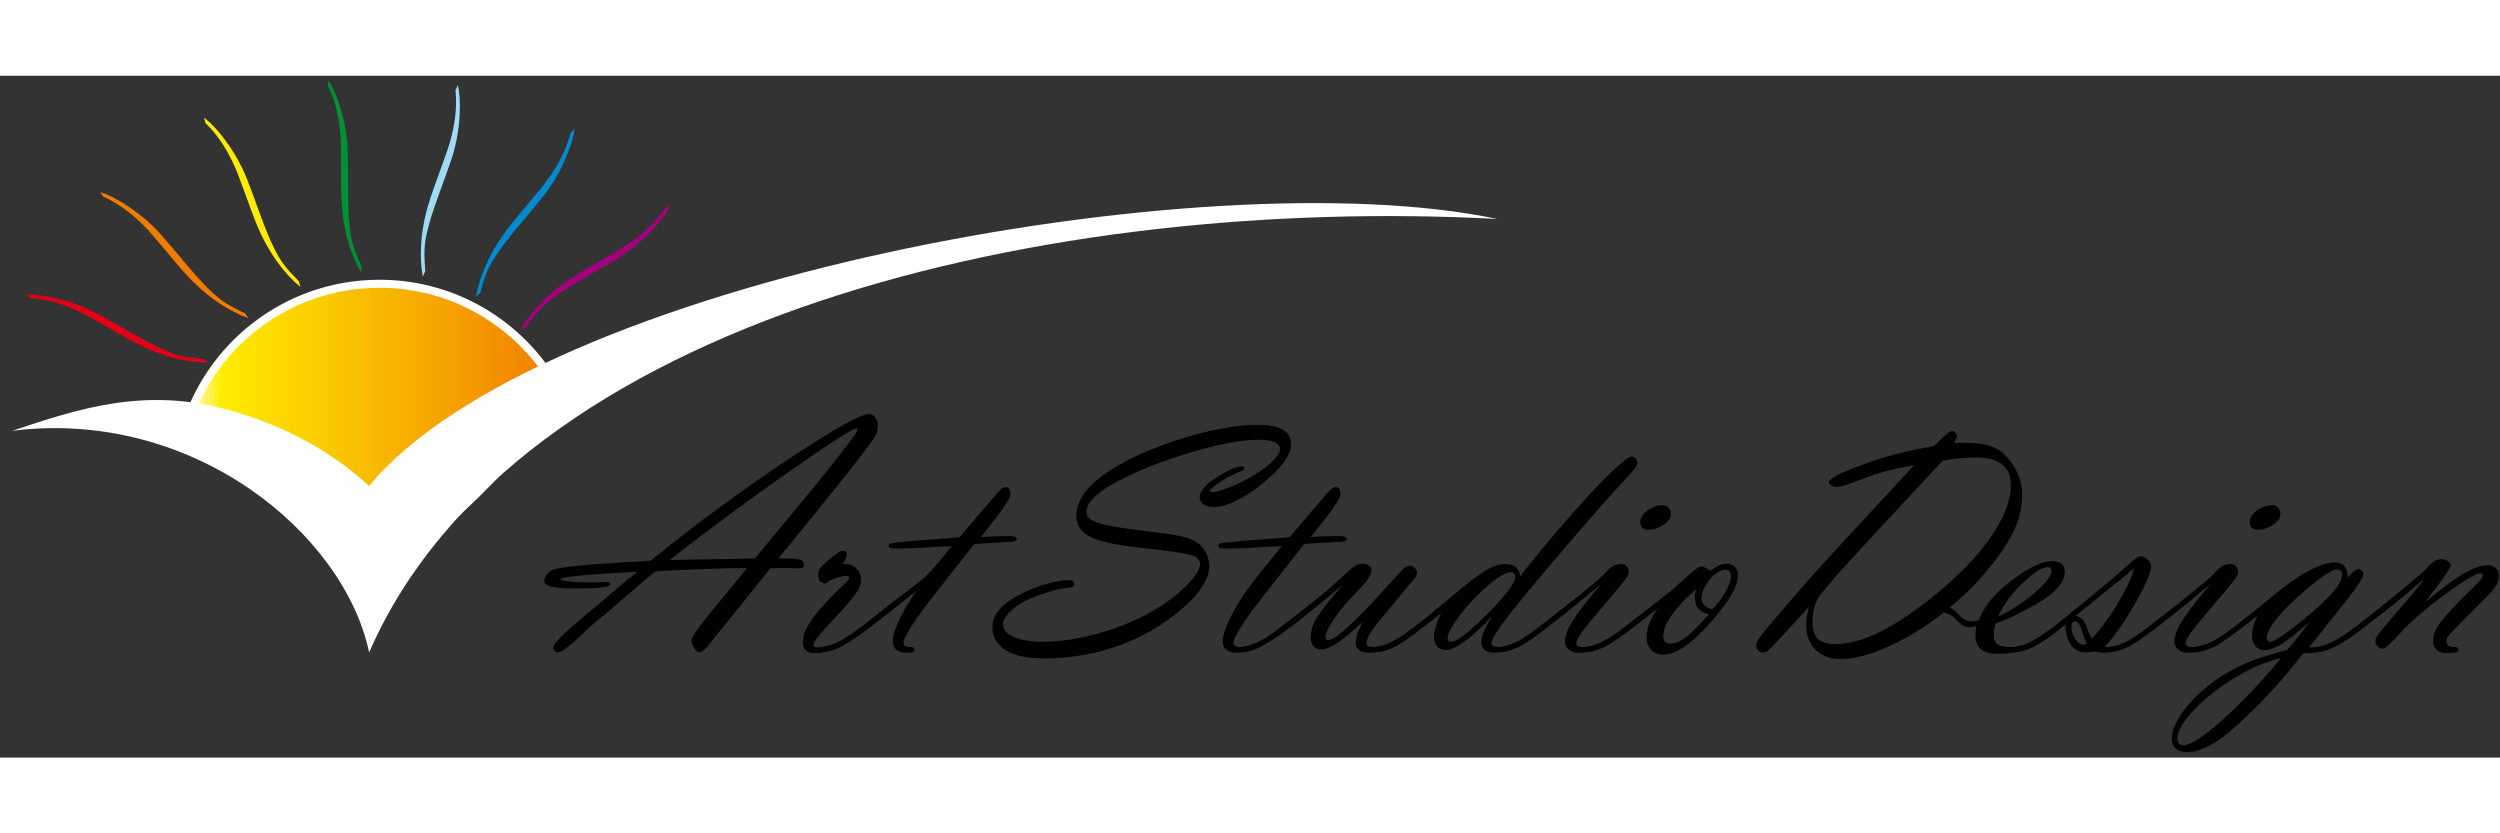 <svg width="180" height="60" viewBox="0 0 220 60" fill="none" xmlns="http://www.w3.org/2000/svg">
<rect x="0" y="0" width="220" height="60" fill="#333333" stroke="none"/>
<g clip-path="url(#clip0_344_916)">
<path d="M33.395 18.305C40.334 18.305 46.35 22.26 49.31 28.04C49.622 28.649 46.952 31.333 46.5 31.857C29.756 51.245 29.206 39.135 22.494 33.943C22.09 33.63 16.066 31.768 16.204 31.283C18.332 23.792 25.224 18.305 33.395 18.305Z" fill="url(#paint0_linear_344_916)" stroke="#FFFF" stroke-width="0.709"/>
<path fill-rule="evenodd" clip-rule="evenodd" d="M1.068 31.245C6.819 29.332 12.72 27.337 20.163 29.424C25.29 30.861 29.287 33.18 32.484 36.1C47.361 18.086 106.057 7.182 131.755 12.602C92.77 10.521 45.43 21.058 32.484 50.746C30.255 40.21 16.917 29.251 1.068 31.245Z" fill="white"/>
<path fill-rule="evenodd" clip-rule="evenodd" d="M0.98 30.979L1.098 30.939C6.852 29.025 12.766 27.056 20.239 29.153C22.825 29.878 25.126 30.825 27.184 31.959C29.078 33 30.847 34.254 32.458 35.695C39.622 27.254 56.303 20.392 74.641 16.051C95.349 11.15 118.193 9.454 131.812 12.326C131.885 12.338 131.951 12.378 131.994 12.438C132.038 12.498 132.056 12.572 132.045 12.645C132.034 12.718 131.995 12.784 131.936 12.828C131.877 12.873 131.803 12.892 131.73 12.883C110.532 11.752 86.864 14.357 67.622 21.75C51.57 27.918 38.603 37.418 32.742 50.859C32.718 50.913 32.678 50.959 32.626 50.989C32.575 51.019 32.515 51.032 32.456 51.026C32.397 51.02 32.341 50.995 32.297 50.955C32.252 50.915 32.222 50.862 32.209 50.804C31.039 45.276 26.762 39.625 20.655 35.834C15.268 32.491 8.458 30.598 1.103 31.526C1.032 31.537 0.961 31.52 0.902 31.48C0.843 31.44 0.802 31.38 0.786 31.31C0.771 31.241 0.782 31.168 0.818 31.107C0.854 31.045 0.912 31 0.98 30.98V30.979ZM20.087 29.695C13.707 27.906 8.452 29.157 3.446 30.76C10.012 30.458 16.059 32.318 20.953 35.356C26.892 39.042 31.138 44.467 32.567 49.876C38.645 36.683 51.539 27.329 67.422 21.226C85.377 14.327 107.158 11.581 127.217 12.137C113.477 10.407 93.276 12.22 74.768 16.601C56.379 20.953 39.681 27.833 32.706 36.274L32.693 36.289C32.643 36.345 32.573 36.377 32.498 36.381C32.423 36.384 32.351 36.358 32.295 36.308C30.66 34.814 28.853 33.52 26.913 32.453C24.891 31.339 22.628 30.408 20.087 29.695H20.087ZM32.706 36.274L32.702 36.279L32.706 36.274Z"/>
<path d="M147.161 45.232C146.963 45.409 146.736 45.55 146.531 45.716C146.325 45.883 146.12 46.059 145.9 46.229L143.173 48.341C142.755 48.664 142.395 48.946 142.073 49.162C141.783 49.356 141.484 49.538 141.178 49.705C140.924 49.843 140.659 49.96 140.386 50.056C140.132 50.143 139.877 50.203 139.624 50.247C139.428 50.281 139.33 50.393 139.33 50.569C139.33 50.687 139.389 50.745 139.506 50.745C139.557 50.746 139.607 50.737 139.653 50.716H139.711C140.11 50.716 140.445 50.549 140.738 50.453C141.031 50.355 141.379 50.184 141.779 49.939C142.18 49.694 142.693 49.333 143.319 48.854C143.945 48.374 144.786 47.725 145.841 46.904C145.45 47.53 145.196 48.013 145.078 48.355C144.962 48.697 144.903 49.054 144.903 49.425C144.903 49.875 145.04 50.242 145.313 50.526C145.445 50.664 145.604 50.774 145.781 50.847C145.958 50.92 146.148 50.956 146.34 50.951C147.512 50.951 148.999 49.905 150.797 47.813C152.225 46.152 152.938 44.87 152.938 43.971C152.938 43.658 152.85 43.408 152.674 43.223C152.499 43.038 152.264 42.945 151.97 42.945C151.743 42.943 151.519 42.988 151.31 43.076C151.105 43.164 150.836 43.326 150.504 43.56C150.368 43.463 150.226 43.375 150.079 43.297C149.932 43.218 149.81 43.179 149.712 43.179C149.614 43.179 149.477 43.243 149.301 43.37C149.126 43.497 148.869 43.706 148.539 44.001L147.161 45.232ZM150.68 46.962C150.054 46.786 149.741 46.454 149.741 45.965C149.741 45.711 149.81 45.437 149.947 45.144C150.084 44.851 150.255 44.577 150.46 44.322C150.665 44.068 150.895 43.863 151.149 43.707C151.403 43.55 151.638 43.472 151.853 43.472C152.166 43.472 152.322 43.658 152.322 44.03C152.322 44.205 152.278 44.415 152.19 44.661C152.102 44.904 151.985 45.159 151.839 45.422C151.681 45.703 151.504 45.972 151.31 46.229C151.118 46.488 150.907 46.733 150.68 46.962ZM149.272 45.174C149.198 45.401 149.159 45.638 149.155 45.877C149.155 46.307 149.248 46.64 149.434 46.874C149.619 47.109 149.937 47.285 150.386 47.403C149.526 48.361 148.847 49.03 148.348 49.411C147.85 49.792 147.405 49.983 147.014 49.983C146.584 49.983 146.369 49.758 146.369 49.308C146.369 48.604 146.811 47.728 147.718 46.699C147.828 46.574 147.928 46.478 147.996 46.39C148.065 46.303 148.148 46.21 148.246 46.111C148.371 45.987 148.498 45.865 148.627 45.745C148.783 45.599 148.999 45.408 149.272 45.174ZM165.106 37.871C164.203 38.845 163.444 39.675 162.819 40.349L161.191 42.108C160.409 42.955 159.637 43.811 158.874 44.675C158.512 45.085 158.121 45.535 157.702 46.024L156.191 47.784C155.904 48.118 155.62 48.455 155.34 48.795C155.126 49.058 154.959 49.274 154.842 49.44C154.747 49.567 154.668 49.704 154.608 49.851C154.568 49.959 154.548 50.073 154.549 50.188C154.549 50.345 154.607 50.477 154.725 50.584C154.845 50.693 155.003 50.751 155.165 50.745C155.419 50.745 155.675 50.554 155.985 50.218L158.39 47.608C158.672 47.302 158.836 47.104 158.904 47.035C159 46.936 159.093 46.834 159.182 46.728C159.108 47.003 159.049 47.282 159.007 47.564C158.967 47.831 158.947 48.1 158.948 48.37C158.948 49.25 159.221 49.964 159.769 50.511C160.316 51.058 161.03 51.332 161.91 51.332C162.868 51.332 163.948 51.108 165.15 50.657C166.353 50.207 167.57 49.596 168.801 48.825C170.075 48.021 171.277 47.108 172.394 46.097C173.526 45.086 174.562 43.971 175.488 42.769C176.369 41.616 176.998 40.583 177.38 39.675C177.76 38.769 177.954 37.797 177.951 36.815C177.951 35.623 177.469 34.483 176.485 33.414C176.12 33.017 175.65 32.739 175.092 32.563C174.535 32.386 173.826 32.299 172.966 32.299H172.555C172.36 32.3 172.164 32.31 171.969 32.329C172.125 32.035 172.203 31.849 172.203 31.771C172.202 31.649 172.161 31.53 172.086 31.434C172.008 31.326 171.92 31.272 171.822 31.272C171.725 31.272 171.602 31.322 171.455 31.419C171.309 31.517 171.089 31.712 170.795 32.006L170.532 32.269C170.418 32.38 170.301 32.488 170.18 32.592C169.515 32.71 168.929 32.822 168.42 32.929C167.912 33.037 167.428 33.15 166.969 33.266C166.509 33.384 166.069 33.506 165.649 33.634C165.191 33.775 164.736 33.927 164.285 34.088C163.329 34.424 162.53 34.743 161.895 35.055C161.259 35.368 160.942 35.603 160.942 35.759C160.942 35.857 161.006 35.95 161.133 36.038C161.259 36.126 161.411 36.169 161.587 36.169C161.802 36.169 162.042 36.131 162.306 36.053C162.57 35.974 162.989 35.836 163.552 35.613C164.295 35.312 165.053 35.052 165.825 34.835C166.691 34.605 167.566 34.415 168.449 34.264L165.106 37.871ZM170.942 33.883C171.908 33.694 172.89 33.596 173.875 33.589C175.928 33.589 176.955 34.41 176.955 36.052C176.955 37.343 176.407 38.8 175.312 40.422C174.217 42.045 172.648 43.723 170.59 45.437C166.921 48.494 163.894 50.013 161.528 50.013C160.824 50.013 160.312 49.86 159.989 49.557C159.667 49.255 159.505 48.771 159.505 48.106C159.505 47.344 159.631 46.599 160.003 45.936C160.161 45.656 160.409 45.417 160.634 45.144C160.859 44.87 161.143 44.533 161.484 44.132C161.826 43.732 162.251 43.258 162.76 42.71C163.268 42.163 163.894 41.483 164.637 40.672C165.38 39.86 166.269 38.901 167.306 37.797C168.524 36.497 169.736 35.193 170.942 33.883ZM177.094 50.774C177.255 50.774 177.348 50.706 177.388 50.687C177.426 50.667 177.445 50.608 177.445 50.511C177.445 50.413 177.426 50.349 177.388 50.32C177.348 50.291 177.25 50.272 177.094 50.276C176.487 50.291 176.062 50.222 175.818 50.056C175.574 49.89 175.451 49.592 175.451 49.163C175.451 48.966 175.466 48.8 175.496 48.663C175.525 48.526 175.569 48.37 175.628 48.194C176.058 48.037 176.464 47.876 176.845 47.71C177.226 47.544 177.666 47.316 178.179 47.05C179.406 46.416 180.305 45.838 180.862 45.29C181.419 44.743 181.698 44.195 181.698 43.648C181.698 43.023 181.327 42.711 180.584 42.711C179.685 42.711 178.417 43.327 176.8 44.586C176.11 45.125 175.573 45.653 175.173 46.141C174.773 46.63 174.415 47.226 174.102 47.929C172.163 48.446 172.504 46.359 170.557 46.749C170.362 46.787 170.263 46.895 170.263 47.07C170.263 47.188 170.322 47.246 170.44 47.246H170.498C170.529 47.243 170.559 47.233 170.586 47.218H170.645C172.56 47.218 172.103 48.976 173.926 48.429C173.894 48.569 173.869 48.711 173.854 48.854C173.843 48.976 173.838 49.098 173.839 49.22C173.839 50.316 174.464 50.863 175.715 50.863C175.931 50.863 176.16 50.858 176.405 50.848C176.649 50.839 176.845 50.774 177.006 50.774H177.094ZM175.833 47.608C176.009 47.158 176.288 46.673 176.669 46.155C177.04 45.649 177.452 45.173 177.9 44.734C178.34 44.303 178.771 43.947 179.191 43.663C179.611 43.379 179.958 43.237 180.232 43.237C180.427 43.237 180.525 43.355 180.525 43.59C180.525 43.804 180.393 44.079 180.129 44.411C179.815 44.794 179.467 45.148 179.088 45.466C178.659 45.838 178.159 46.215 177.593 46.595C177.031 46.974 176.442 47.312 175.833 47.608ZM185.188 50.276C185.638 49.807 186.103 49.225 186.581 48.531C187.051 47.851 187.491 47.152 187.901 46.434C188.302 45.73 188.634 45.081 188.898 44.484C189.162 43.888 189.294 43.443 189.294 43.15C189.294 42.954 189.186 42.759 188.971 42.562C188.756 42.368 188.541 42.27 188.326 42.27C188.189 42.27 187.806 42.573 187.153 43.15L186.39 43.825L184.836 45.144C184.508 45.422 184.181 45.682 183.868 45.936C183.556 46.19 183.24 46.442 182.93 46.699C182.25 47.267 181.56 47.824 180.862 48.37C180.305 48.8 179.826 49.142 179.425 49.396C179.025 49.65 178.667 49.842 178.355 49.968C178.033 50.095 177.699 50.189 177.358 50.247C177.162 50.282 177.065 50.393 177.065 50.569C177.065 50.687 177.124 50.745 177.24 50.745C177.291 50.746 177.341 50.736 177.388 50.716H177.445C177.761 50.716 178.072 50.603 178.384 50.496C178.721 50.377 179.045 50.225 179.352 50.041C179.725 49.819 180.087 49.58 180.437 49.323C180.828 49.04 181.268 48.692 181.757 48.282C181.757 49.025 181.918 49.622 182.241 50.071C182.563 50.52 183.008 50.745 183.575 50.745C183.673 50.745 183.766 50.74 183.853 50.731C183.941 50.722 184.083 50.696 184.279 50.658C184.572 50.736 184.885 50.774 185.217 50.774C185.608 50.774 185.804 50.687 185.804 50.511C185.804 50.354 185.696 50.276 185.481 50.276H185.188V50.276ZM183.633 49.983C183.593 50.013 183.549 50.037 183.502 50.056C183.459 50.068 183.414 50.072 183.37 50.071C183.096 50.071 182.846 49.904 182.622 49.573C182.402 49.254 182.284 48.875 182.285 48.488C182.285 48.175 182.392 48.018 182.607 48.018C182.705 48.018 182.803 48.072 182.901 48.179C182.998 48.286 183.079 48.438 183.135 48.634C183.215 48.907 183.282 49.113 183.341 49.25C183.399 49.386 183.443 49.499 183.472 49.587C183.501 49.674 183.527 49.744 183.546 49.793C183.565 49.841 183.595 49.905 183.633 49.983ZM183.956 49.338C183.681 48.695 183.55 48.223 183.385 47.988C183.219 47.754 182.979 47.598 182.666 47.519C183.563 46.788 184.462 46.06 185.364 45.335C186.107 44.739 186.707 44.258 187.153 43.883C187.332 43.732 187.451 43.619 187.52 43.56C187.609 43.486 187.702 43.418 187.799 43.355C187.681 43.804 187.48 44.323 187.197 44.909C186.608 46.111 185.905 47.255 185.1 48.325C184.71 48.843 184.357 49.25 184.045 49.544L183.956 49.338ZM193.106 50.745C193.282 50.745 193.37 50.667 193.37 50.511C193.37 50.355 193.282 50.276 193.106 50.276C192.794 50.276 192.588 50.252 192.49 50.203C192.392 50.154 192.344 50.051 192.344 49.894C192.344 49.816 192.378 49.709 192.447 49.573C192.514 49.436 192.632 49.25 192.798 49.015C192.965 48.78 193.194 48.482 193.488 48.121C193.853 47.672 194.225 47.227 194.602 46.786C195.168 46.122 195.609 45.603 195.922 45.232C196.234 44.861 196.47 44.571 196.626 44.366C196.782 44.162 196.875 44.01 196.904 43.912C196.933 43.815 196.948 43.707 196.948 43.59C196.948 43.414 196.884 43.266 196.757 43.15C196.644 43.038 196.491 42.976 196.332 42.974C196.059 42.974 195.824 43.023 195.628 43.12C195.394 43.247 195.185 43.416 195.012 43.62C194.835 43.814 194.65 43.999 194.456 44.176C194.201 44.411 193.844 44.714 193.384 45.085C192.926 45.457 192.358 45.912 191.684 46.449C191.01 46.986 190.199 47.614 189.264 48.34C188.44 48.981 187.783 49.445 187.285 49.719C186.797 49.985 186.266 50.164 185.716 50.247C185.52 50.277 185.422 50.393 185.422 50.569C185.422 50.687 185.481 50.745 185.599 50.745H185.657C185.688 50.741 185.718 50.731 185.745 50.716H185.804C186.1 50.716 186.391 50.608 186.684 50.511C187.011 50.397 187.326 50.25 187.622 50.071C188.019 49.833 188.405 49.578 188.78 49.308C189.302 48.929 189.816 48.538 190.32 48.135C191.098 47.524 191.821 46.957 192.476 46.42C193.13 45.882 193.81 45.32 194.514 44.734C193.999 45.344 193.495 45.965 193.003 46.595C192.604 47.113 192.28 47.568 192.036 47.959C191.792 48.35 191.615 48.693 191.508 48.986C191.409 49.238 191.354 49.506 191.347 49.778C191.347 50.071 191.46 50.311 191.684 50.496C191.908 50.681 192.187 50.774 192.519 50.774H192.813C192.892 50.78 192.972 50.77 193.048 50.745H193.106ZM199.939 37.783C199.705 37.783 199.47 37.827 199.235 37.914C199.001 38.002 198.791 38.116 198.605 38.252C198.427 38.381 198.273 38.54 198.15 38.722C198.033 38.897 197.975 39.073 197.975 39.249C197.975 39.718 198.199 39.953 198.649 39.953C198.903 39.953 199.147 39.914 199.382 39.836C199.612 39.76 199.829 39.651 200.027 39.513C200.206 39.392 200.364 39.244 200.496 39.073C200.609 38.931 200.671 38.756 200.673 38.575C200.673 38.34 200.604 38.149 200.467 38.003C200.4 37.931 200.318 37.873 200.227 37.836C200.136 37.798 200.038 37.78 199.939 37.783ZM203.634 50.774L203.723 50.745C203.918 50.745 204.015 50.667 204.015 50.511C204.015 50.355 203.956 50.276 203.839 50.276H203.752L203.429 50.306H203.194C203.292 50.169 203.361 50.08 203.4 50.042C203.439 50.003 203.514 49.901 203.634 49.748C203.728 49.629 203.816 49.528 203.884 49.44C203.951 49.353 204.05 49.23 204.177 49.074C204.304 48.917 204.476 48.702 204.69 48.429C204.905 48.155 205.216 47.762 205.628 47.255C207.19 45.338 207.975 44.205 207.975 43.855C207.975 43.797 207.963 43.74 207.941 43.687C207.918 43.633 207.885 43.586 207.843 43.546C207.808 43.506 207.765 43.474 207.717 43.452C207.669 43.429 207.617 43.417 207.564 43.414C207.452 43.42 207.344 43.461 207.256 43.531C207.089 43.66 206.936 43.808 206.802 43.971L206.626 44.176C206.586 43.707 206.478 43.364 206.303 43.15C206.128 42.935 205.844 42.827 205.453 42.827C204.846 42.827 204.07 43.081 203.121 43.59C202.173 44.098 201.142 44.823 200.027 45.76C199.794 45.956 199.552 46.151 199.309 46.346C199.065 46.542 198.82 46.755 198.561 46.962L197.681 47.666L196.801 48.341C195.974 48.976 195.315 49.446 194.807 49.719C194.322 49.981 193.797 50.159 193.253 50.247C193.057 50.278 192.959 50.393 192.959 50.569C192.959 50.687 193.018 50.745 193.136 50.745C193.186 50.746 193.236 50.737 193.282 50.716H193.341C193.697 50.716 194.016 50.579 194.308 50.482C194.653 50.359 194.983 50.196 195.291 49.998C195.652 49.773 196.098 49.464 196.626 49.074C197.153 48.683 197.827 48.165 198.649 47.519C198.336 48.164 198.18 48.751 198.18 49.279C198.18 49.651 198.277 49.954 198.473 50.188C198.668 50.423 198.913 50.54 199.206 50.54C199.441 50.54 199.68 50.501 199.925 50.423C200.169 50.345 200.443 50.213 200.746 50.027C201.114 49.795 201.466 49.54 201.801 49.264C202.292 48.867 202.776 48.461 203.253 48.048C203.121 48.21 202.994 48.376 202.872 48.545C202.705 48.774 202.534 48.999 202.359 49.22C202.173 49.454 201.982 49.689 201.787 49.924C201.591 50.159 201.415 50.364 201.259 50.54C200.653 50.696 200.105 50.848 199.616 50.994C199.128 51.142 198.664 51.298 198.224 51.464C197.784 51.631 197.363 51.816 196.962 52.021C196.562 52.226 196.151 52.438 195.746 52.681C195.092 53.077 194.474 53.529 193.898 54.031C193.365 54.484 192.875 54.984 192.432 55.526C192.053 55.985 191.728 56.487 191.464 57.021C191.229 57.51 191.112 57.959 191.112 58.371C191.112 58.722 191.23 59.001 191.464 59.206C191.698 59.411 192.022 59.514 192.432 59.514C193.175 59.514 193.976 59.25 194.837 58.722C195.697 58.194 196.739 57.32 197.975 56.112C198.439 55.658 198.859 55.246 199.221 54.866C199.582 54.485 199.94 54.098 200.291 53.707C200.643 53.316 201.01 52.891 201.391 52.432C201.773 51.973 202.207 51.44 202.696 50.833C202.833 50.814 202.93 50.804 202.989 50.804C203.048 50.804 203.157 50.818 203.312 50.804L203.634 50.774ZM205.599 43.443C205.932 43.443 206.098 43.61 206.098 43.941C206.098 44.84 204.528 46.499 201.376 48.898C201.009 49.177 200.673 49.391 200.379 49.558C200.086 49.724 199.88 49.807 199.764 49.807C199.568 49.807 199.47 49.689 199.47 49.455C199.47 49.122 199.69 48.658 200.13 48.062C200.569 47.466 201.169 46.813 201.934 46.111C202.83 45.288 203.611 44.641 204.265 44.161C204.919 43.683 205.364 43.443 205.599 43.443V43.443ZM200.731 51.244C199.876 52.29 198.98 53.302 198.047 54.279C197.247 55.121 196.415 55.933 195.555 56.714C194.782 57.408 194.094 57.949 193.487 58.341C192.881 58.732 192.422 58.928 192.109 58.928C191.777 58.928 191.61 58.722 191.61 58.311C191.61 57.764 191.968 57.075 192.681 56.244C193.394 55.414 194.338 54.553 195.541 53.707C196.45 53.067 197.324 52.568 198.136 52.168C198.963 51.762 199.834 51.452 200.731 51.244ZM212.784 44.734C212.88 44.653 212.975 44.582 213.063 44.514C213.15 44.445 213.244 44.372 213.341 44.294C213.068 44.645 212.833 44.949 212.638 45.203C212.442 45.457 212.21 45.714 211.964 45.994C211.213 46.848 210.653 47.515 210.262 47.974C209.871 48.433 209.582 48.78 209.397 49.015C209.211 49.249 209.104 49.411 209.075 49.499C209.047 49.579 209.032 49.663 209.031 49.748C209.031 49.905 209.094 50.056 209.221 50.203C209.348 50.349 209.48 50.422 209.617 50.422C209.689 50.419 209.759 50.399 209.822 50.364C209.9 50.326 210.008 50.247 210.145 50.129C210.324 49.971 210.495 49.805 210.658 49.631C210.863 49.416 211.131 49.131 211.465 48.78C212.018 48.213 212.6 47.674 213.209 47.168C213.879 46.601 214.568 46.058 215.277 45.54C215.875 45.099 216.492 44.684 217.124 44.294C217.672 43.961 218.053 43.795 218.268 43.795C218.425 43.795 218.503 43.854 218.503 43.97C218.503 44.128 218.247 44.449 217.74 44.939C217.143 45.515 216.557 46.102 215.98 46.699C215.584 47.105 215.207 47.531 214.852 47.974C214.568 48.335 214.372 48.654 214.265 48.927C214.162 49.178 214.108 49.447 214.104 49.719C214.104 50.051 214.212 50.315 214.426 50.511C214.641 50.706 214.925 50.804 215.277 50.804C215.726 50.804 216.015 50.784 216.142 50.745C216.269 50.706 216.333 50.628 216.333 50.511C216.333 50.355 216.235 50.276 216.039 50.276C215.531 50.276 215.277 50.11 215.277 49.777C215.278 49.619 215.329 49.465 215.424 49.338C215.521 49.201 215.711 48.999 215.98 48.722C216.317 48.375 216.583 48.096 216.788 47.9C216.992 47.706 217.188 47.509 217.374 47.314C217.559 47.118 217.765 46.908 217.989 46.683L218.943 45.73C219.588 45.085 219.911 44.508 219.911 44C219.911 43.727 219.818 43.501 219.632 43.325C219.447 43.15 219.207 43.062 218.913 43.062C218.346 43.062 217.618 43.326 216.729 43.854C215.839 44.381 214.71 45.232 213.341 46.404C213.5 46.284 213.622 46.122 213.694 45.936C214.085 45.428 214.407 45.007 214.661 44.674C214.916 44.343 215.115 44.064 215.263 43.839C215.409 43.614 215.512 43.443 215.57 43.326C215.629 43.209 215.658 43.12 215.658 43.062C215.658 42.945 215.576 42.827 215.409 42.71C215.242 42.592 215.081 42.535 214.925 42.535C214.69 42.535 214.49 42.578 214.324 42.666C214.158 42.754 213.954 42.894 213.752 43.121C213.622 43.266 213.361 43.542 212.931 43.912C211.805 44.882 210.661 45.83 209.5 46.757C208.816 47.304 208.141 47.833 207.476 48.34C207.121 48.613 206.759 48.877 206.391 49.133C206.078 49.347 205.789 49.528 205.526 49.675C205.285 49.811 205.036 49.928 204.778 50.027C204.543 50.114 204.292 50.206 204.015 50.247C203.764 50.284 203.634 50.374 203.634 50.569C203.634 50.687 203.693 50.745 203.81 50.745C204.26 50.745 204.832 50.569 205.526 50.218C206.22 49.865 207.006 49.346 207.887 48.663C208.139 48.467 208.39 48.272 208.635 48.077C208.879 47.881 209.144 47.693 209.412 47.489C209.71 47.263 209.998 47.026 210.291 46.801C210.585 46.576 210.866 46.344 211.142 46.111L212.784 44.734ZM52.824 44.558C52.608 44.558 52.413 44.586 52.236 44.586H51.856C51.172 44.586 50.58 44.557 50.081 44.499C49.583 44.44 49.334 44.372 49.334 44.294C49.334 44.254 49.461 44.21 49.715 44.162C49.969 44.113 50.306 44.064 50.726 44.015C51.219 43.96 51.713 43.916 52.208 43.883C52.775 43.844 53.371 43.803 53.996 43.766L55.463 43.678L56.108 43.648C55.998 43.74 55.886 43.828 55.77 43.911C55.664 43.99 55.482 44.132 55.228 44.337C54.974 44.542 54.612 44.851 54.143 45.261C53.674 45.671 52.998 46.238 52.12 46.962C51.434 47.527 50.873 48.003 50.434 48.384C49.993 48.766 49.647 49.089 49.392 49.353C49.138 49.616 48.957 49.822 48.85 49.968C48.743 50.114 48.688 50.237 48.688 50.334C48.688 50.433 48.732 50.526 48.82 50.613C48.908 50.701 49.001 50.745 49.099 50.745C49.236 50.745 49.451 50.638 49.744 50.423C50.216 50.069 50.667 49.687 51.093 49.279C51.496 48.9 51.885 48.517 52.295 48.165C52.706 47.813 53.146 47.473 53.586 47.109C53.948 46.808 54.29 46.487 54.642 46.185C54.993 45.883 55.359 45.578 55.727 45.261C56.062 44.972 56.323 44.738 56.519 44.572C56.714 44.406 56.876 44.269 57.003 44.161C57.129 44.054 57.242 43.961 57.339 43.883C57.438 43.804 57.545 43.716 57.662 43.62C58.228 43.575 58.796 43.541 59.363 43.516C60.043 43.486 60.722 43.456 61.402 43.428C62.115 43.4 62.839 43.374 63.571 43.355C64.29 43.336 65.009 43.326 65.728 43.326C65.649 43.423 65.575 43.516 65.507 43.605C65.439 43.692 65.365 43.786 65.287 43.883C64.531 44.816 63.768 45.745 63 46.67C62.535 47.22 62.085 47.782 61.65 48.355C61.338 48.776 61.128 49.079 61.02 49.264C60.913 49.45 60.859 49.592 60.859 49.689C60.859 49.905 60.938 50.135 61.093 50.379C61.249 50.623 61.406 50.745 61.562 50.745C61.759 50.745 62.071 50.471 62.501 49.924L63.146 49.103C63.361 48.829 63.592 48.559 63.821 48.282C64.589 47.348 65.215 46.561 65.713 45.936C66.211 45.31 66.607 44.817 66.9 44.455C67.194 44.093 67.404 43.829 67.531 43.663C67.609 43.556 67.692 43.454 67.78 43.356C67.956 43.336 68.122 43.326 68.279 43.326H69.599C69.793 43.326 69.949 43.355 70.068 43.355H70.331C70.605 43.355 70.743 43.258 70.743 43.062C70.746 42.959 70.72 42.857 70.668 42.769C70.62 42.69 70.512 42.627 70.346 42.577C70.121 42.52 69.889 42.491 69.657 42.49C69.364 42.481 68.973 42.476 68.484 42.476C68.777 42.123 69.061 41.782 69.334 41.449L70.156 40.452C70.429 40.119 70.703 39.782 70.977 39.44C71.25 39.098 71.553 38.721 71.886 38.311C72.931 37.028 73.967 35.737 74.995 34.44C75.538 33.758 76.066 33.064 76.578 32.358C76.911 31.889 77.106 31.561 77.165 31.376C77.224 31.189 77.252 30.989 77.252 30.774C77.252 30.5 77.179 30.265 77.032 30.07C76.886 29.875 76.705 29.777 76.49 29.777C76.138 29.777 75.449 30.056 74.422 30.612C73.397 31.17 72.036 32.011 70.332 33.12C69.199 33.853 68.08 34.606 66.974 35.378C65.829 36.181 64.69 36.992 63.557 37.812C62.423 38.633 61.323 39.46 60.258 40.291C59.248 41.077 58.246 41.874 57.252 42.681C57.159 42.68 57.066 42.685 56.973 42.695C56.856 42.707 56.739 42.717 56.622 42.725C56.474 42.734 56.288 42.745 56.064 42.754C55.84 42.763 55.541 42.777 55.17 42.797C53.41 42.894 51.929 43.008 50.726 43.135C49.524 43.262 48.781 43.385 48.512 43.531C48.351 43.619 48.214 43.771 48.087 43.956C47.96 44.142 47.897 44.303 47.897 44.44C47.897 44.675 48.102 44.846 48.512 44.954C48.922 45.06 49.608 45.115 50.565 45.115C51.68 45.115 52.482 45.085 52.97 45.027C53.458 44.968 53.703 44.87 53.703 44.734C53.703 44.616 53.576 44.558 53.322 44.558H52.823H52.824ZM66.431 42.475C65.121 42.514 63.846 42.539 62.604 42.548C61.363 42.557 60.136 42.584 58.923 42.622C59.765 41.957 60.742 41.204 61.856 40.363C62.97 39.523 64.115 38.672 65.287 37.813C66.442 36.965 67.606 36.13 68.777 35.305C69.814 34.575 70.855 33.852 71.901 33.135C72.665 32.607 73.442 32.098 74.232 31.61C74.858 31.229 75.219 31.038 75.317 31.038C75.415 31.038 75.464 31.087 75.464 31.185C75.464 31.263 75.238 31.6 74.789 32.196C74.34 32.792 73.719 33.59 72.927 34.586C71.987 35.765 71.034 36.933 70.068 38.091C68.853 39.55 67.641 41.012 66.43 42.476L66.431 42.475ZM72.99 44.411C73.268 44.299 73.552 44.201 73.84 44.117C74.115 44.038 74.329 44 74.485 44C74.642 44 74.72 44.068 74.72 44.205C74.72 44.343 74.476 44.616 73.987 45.026C73.181 45.787 72.427 46.6 71.729 47.46C71.006 48.38 70.644 49.171 70.644 49.836C70.644 50.482 70.996 50.804 71.7 50.804C72.032 50.804 72.257 50.784 72.375 50.745C72.491 50.706 72.55 50.628 72.55 50.511C72.55 50.355 72.482 50.276 72.345 50.276H72.257C72.191 50.297 72.121 50.307 72.051 50.306H71.905C71.689 50.306 71.582 50.218 71.582 50.042C71.582 49.944 71.69 49.752 71.905 49.469C72.12 49.186 72.492 48.761 73.019 48.194C73.511 47.673 73.995 47.145 74.471 46.61C74.832 46.2 75.111 45.853 75.307 45.569C75.502 45.286 75.629 45.052 75.688 44.865C75.747 44.679 75.776 44.479 75.776 44.265C75.776 44.03 75.703 43.804 75.556 43.59C75.412 43.377 75.215 43.205 74.984 43.091C74.9 43.037 74.805 43.002 74.705 42.989C74.525 42.976 74.344 42.971 74.163 42.974C74.3 42.74 74.392 42.558 74.442 42.431C74.486 42.324 74.511 42.21 74.515 42.094C74.515 41.898 74.407 41.801 74.193 41.801C74.075 41.801 73.918 41.864 73.723 41.991C73.527 42.118 73.235 42.348 72.843 42.681C72.511 42.954 72.286 43.174 72.169 43.34C72.051 43.507 71.993 43.677 71.993 43.854C71.993 43.912 72.022 44.098 72.081 44.411C72.081 44.411 72.546 44.84 72.785 44.616L72.99 44.411ZM86.011 41.185C86.774 41.146 87.399 41.112 87.888 41.082C88.24 41.062 88.592 41.038 88.944 41.008C89.296 41.008 89.472 40.931 89.472 40.775C89.472 40.599 89.267 40.511 88.856 40.511C88.563 40.511 88.167 40.515 87.668 40.525C87.169 40.535 86.715 40.56 86.304 40.598C86.461 40.423 86.671 40.158 86.935 39.807C87.198 39.455 87.468 39.113 87.742 38.78C87.996 38.447 88.195 38.174 88.343 37.959C88.489 37.744 88.607 37.563 88.694 37.416C88.768 37.301 88.827 37.178 88.87 37.049C88.9 36.944 88.915 36.836 88.914 36.727C88.921 36.59 88.879 36.456 88.797 36.346C88.763 36.3 88.719 36.263 88.668 36.237C88.617 36.212 88.561 36.199 88.504 36.199C88.269 36.199 87.996 36.405 87.683 36.815C86.598 38.068 85.522 39.329 84.457 40.598L83.944 40.657C83.777 40.676 83.587 40.691 83.371 40.701C83.117 40.714 82.862 40.733 82.609 40.76C82.258 40.793 81.906 40.818 81.553 40.833C81.045 40.872 80.61 40.906 80.248 40.936C79.886 40.965 79.569 40.999 79.296 41.038L78.65 41.097C78.338 41.136 78.181 41.224 78.181 41.361C78.181 41.517 78.327 41.596 78.621 41.596H79.588C79.863 41.596 80.176 41.586 80.526 41.566L81.802 41.493C82.302 41.463 82.951 41.429 83.753 41.39C83.434 41.794 83.111 42.194 82.785 42.592C82.511 42.925 82.263 43.214 82.037 43.457C81.813 43.703 81.603 43.917 81.406 44.102C81.213 44.287 81.007 44.459 80.791 44.616C80.165 45.085 79.544 45.559 78.928 46.039C78.313 46.517 77.692 47.001 77.067 47.49C76.517 47.929 75.96 48.36 75.395 48.78C74.946 49.113 74.554 49.376 74.222 49.573C73.889 49.768 73.586 49.914 73.313 50.012C73.026 50.113 72.732 50.192 72.433 50.247C72.237 50.286 72.14 50.393 72.14 50.569C72.14 50.687 72.198 50.745 72.315 50.745H72.374C72.405 50.741 72.435 50.731 72.462 50.716H72.521C72.873 50.677 73.24 50.579 73.62 50.423C74.002 50.266 74.485 49.993 75.072 49.602C75.659 49.211 76.392 48.673 77.272 47.989C78.152 47.305 79.275 46.415 80.645 45.32C79.979 46.297 79.466 47.172 79.105 47.945C78.743 48.716 78.562 49.318 78.562 49.748C78.562 50.433 78.992 50.774 79.852 50.774C80.087 50.774 80.248 50.755 80.336 50.716C80.377 50.7 80.412 50.672 80.436 50.635C80.46 50.598 80.471 50.554 80.468 50.511C80.468 50.355 80.361 50.276 80.146 50.276C79.716 50.276 79.501 50.149 79.501 49.895C79.501 49.719 79.647 49.382 79.941 48.883C80.234 48.384 80.654 47.754 81.201 46.991C81.28 46.894 81.69 46.366 82.433 45.408C83.523 44.006 84.618 42.608 85.718 41.215L86.011 41.185V41.185ZM110.499 30.715C109.736 30.715 108.832 30.808 107.786 30.994C106.702 31.188 105.63 31.443 104.575 31.756C103.483 32.078 102.406 32.45 101.349 32.871C100.293 33.292 99.365 33.736 98.563 34.205C96.002 35.651 94.721 37.148 94.721 38.693C94.721 39.103 94.814 39.464 95 39.777C95.186 40.09 95.499 40.354 95.939 40.569C96.379 40.784 96.96 40.97 97.683 41.126C98.407 41.283 99.296 41.42 100.352 41.537C101.282 41.626 102.211 41.733 103.138 41.86C103.823 41.957 104.35 42.059 104.722 42.167C105.093 42.275 105.333 42.392 105.44 42.52C105.551 42.656 105.608 42.828 105.601 43.003C105.601 43.296 105.415 43.678 105.044 44.147C104.673 44.616 104.164 45.124 103.519 45.672C102.733 46.307 101.888 46.867 100.997 47.344C100.042 47.86 99.046 48.296 98.02 48.649C96.986 49.007 95.928 49.291 94.853 49.499C93.834 49.7 92.798 49.803 91.759 49.807C90.703 49.807 89.857 49.67 89.222 49.397C88.587 49.122 88.269 48.751 88.269 48.282C88.269 47.969 88.43 47.636 88.753 47.285C89.076 46.933 89.54 46.591 90.147 46.259C90.423 46.102 90.713 45.97 91.012 45.862C91.353 45.735 91.701 45.614 92.052 45.496C92.404 45.379 92.752 45.281 93.093 45.203C93.436 45.124 93.734 45.075 93.988 45.056C94.359 45.017 94.545 44.919 94.545 44.763C94.545 44.508 94.359 44.381 93.988 44.381C93.558 44.381 92.981 44.479 92.258 44.675C91.534 44.87 90.87 45.115 90.263 45.408C88.309 46.288 87.33 47.324 87.33 48.517C87.33 49.397 87.722 50.076 88.504 50.554C89.286 51.034 90.4 51.273 91.847 51.273C94.33 51.273 96.677 50.844 98.885 49.983C101.095 49.122 103.03 47.891 104.692 46.288C105.188 45.819 105.613 45.281 105.953 44.69C106.266 44.132 106.422 43.638 106.422 43.209C106.422 42.759 106.31 42.328 106.085 41.918C105.86 41.507 105.582 41.205 105.249 41.008C105.054 40.891 104.848 40.793 104.633 40.716C104.361 40.622 104.081 40.549 103.798 40.496C103.355 40.411 102.91 40.337 102.463 40.276C101.916 40.197 101.212 40.109 100.352 40.012C99.582 39.917 98.815 39.804 98.05 39.675C97.434 39.567 96.945 39.45 96.584 39.323C96.222 39.196 95.967 39.059 95.821 38.912C95.749 38.841 95.693 38.757 95.655 38.663C95.617 38.57 95.599 38.47 95.601 38.369C95.601 37.392 96.95 36.287 99.648 35.056C100.6 34.612 101.574 34.216 102.566 33.868C103.566 33.514 104.578 33.197 105.601 32.915C106.529 32.657 107.468 32.442 108.416 32.27C109.296 32.113 110.049 32.035 110.675 32.035C111.984 32.035 112.64 32.299 112.64 32.826C112.64 33.16 112.385 33.56 111.878 34.029C111.369 34.499 110.675 34.977 109.795 35.466C109.522 35.622 109.233 35.77 108.93 35.906C108.627 36.043 108.334 36.165 108.05 36.273C107.767 36.381 107.513 36.468 107.287 36.537C107.063 36.605 106.892 36.639 106.775 36.639C106.579 36.639 106.481 36.59 106.481 36.493C106.481 36.453 106.549 36.375 106.686 36.258C106.846 36.123 107.012 35.996 107.185 35.877C107.38 35.74 107.581 35.608 107.786 35.48C107.95 35.376 108.122 35.283 108.3 35.203C108.527 35.095 108.757 34.992 108.989 34.894C109.154 34.826 109.277 34.767 109.355 34.719C109.405 34.693 109.45 34.658 109.487 34.616C109.498 34.588 109.503 34.558 109.501 34.528C109.501 34.43 109.423 34.381 109.267 34.381C109.052 34.381 108.759 34.459 108.387 34.615C107.989 34.786 107.606 34.993 107.244 35.231C106.129 35.915 105.572 36.531 105.572 37.079C105.572 37.353 105.684 37.568 105.909 37.724C106.134 37.88 106.432 37.959 106.804 37.959C107.351 37.959 107.991 37.783 108.725 37.431C109.458 37.079 110.216 36.59 110.998 35.965C112.737 34.577 113.608 33.403 113.608 32.445C113.608 31.84 113.358 31.399 112.859 31.126C112.361 30.853 111.574 30.715 110.499 30.715ZM115.048 41.185C115.808 41.108 116.436 41.112 116.925 41.082C117.413 41.053 117.765 41.016 117.981 41.008C118.333 40.997 118.508 40.931 118.508 40.775C118.508 40.599 118.303 40.511 117.893 40.511C117.599 40.511 117.203 40.515 116.705 40.525C116.25 40.532 115.795 40.557 115.341 40.598C115.497 40.423 115.708 40.158 115.972 39.807C116.235 39.455 116.511 39.117 116.778 38.78C117.038 38.453 117.233 38.174 117.379 37.959C117.527 37.744 117.644 37.563 117.732 37.416C117.819 37.269 117.878 37.148 117.908 37.049C117.937 36.953 117.952 36.844 117.952 36.727C117.958 36.59 117.916 36.456 117.834 36.346C117.8 36.3 117.756 36.263 117.705 36.238C117.654 36.212 117.598 36.199 117.541 36.199C117.307 36.199 117.051 36.42 116.719 36.815C115.741 37.985 114.96 38.858 114.433 39.484C113.904 40.109 113.592 40.481 113.494 40.598L112.98 40.657C112.79 40.678 112.6 40.693 112.409 40.701C112.154 40.714 111.9 40.733 111.646 40.76C111.353 40.788 111.001 40.807 110.591 40.833C110.082 40.866 109.647 40.906 109.286 40.936C108.924 40.965 108.607 41.013 108.332 41.038L107.687 41.097C107.373 41.125 107.218 41.224 107.218 41.361C107.218 41.517 107.364 41.596 107.658 41.596H108.626C108.899 41.596 109.212 41.586 109.564 41.566L110.84 41.493C111.338 41.463 111.988 41.429 112.79 41.39C112.418 41.86 112.096 42.26 111.822 42.592C110.426 44.288 109.083 45.935 108.142 47.945C107.78 48.716 107.599 49.318 107.599 49.748C107.599 50.433 108.03 50.774 108.89 50.774C109.124 50.774 109.286 50.755 109.373 50.716C109.414 50.7 109.449 50.671 109.473 50.635C109.496 50.598 109.508 50.554 109.506 50.511C109.506 50.355 109.398 50.276 109.183 50.276C108.753 50.276 108.537 50.149 108.537 49.895C108.537 49.719 108.684 49.382 108.977 48.883C109.271 48.384 109.686 47.751 110.238 46.991C110.312 46.891 110.728 46.366 111.47 45.408C112.56 44.006 113.655 42.608 114.755 41.215L115.048 41.185ZM109.476 50.716C109.828 50.716 110.224 50.584 110.664 50.379C111.104 50.173 111.661 49.846 112.335 49.397C113.01 48.947 113.826 48.34 114.784 47.578C115.95 46.645 117.103 45.697 118.244 44.734C117.747 45.275 117.268 45.832 116.808 46.405C116.49 46.801 116.191 47.212 115.913 47.636C115.689 47.989 115.537 48.311 115.459 48.604C115.38 48.901 115.341 49.207 115.341 49.514C115.341 49.788 115.425 50.017 115.59 50.203C115.757 50.389 115.967 50.482 116.221 50.482C116.632 50.482 117.13 50.285 117.717 49.894C118.303 49.504 119.037 48.888 119.917 48.048C119.701 48.477 119.545 48.829 119.447 49.103C119.355 49.347 119.306 49.605 119.301 49.865C119.301 50.471 119.701 50.774 120.503 50.774C120.796 50.774 120.991 50.755 121.089 50.716C121.187 50.677 121.236 50.609 121.236 50.511C121.236 50.355 121.129 50.276 120.913 50.276C120.464 50.276 120.239 50.169 120.239 49.954C120.239 49.778 120.322 49.533 120.488 49.22C120.655 48.907 120.875 48.585 121.148 48.253C121.708 47.571 122.27 46.891 122.835 46.214C123.235 45.735 123.533 45.373 123.729 45.129C123.858 44.966 123.99 44.804 124.125 44.645C124.176 44.585 124.23 44.526 124.286 44.47C124.56 44.195 124.696 43.952 124.696 43.736C124.696 43.599 124.633 43.463 124.506 43.326C124.379 43.189 124.247 43.121 124.11 43.121C123.947 43.123 123.789 43.174 123.656 43.267C123.509 43.364 123.333 43.545 123.113 43.795C122.903 44.034 122.634 44.318 122.321 44.66L121.368 45.701C121.046 46.053 120.737 46.385 120.444 46.699C120.151 47.011 119.918 47.257 119.741 47.431C118.862 48.293 118.221 48.878 117.819 49.191C117.419 49.504 117.101 49.66 116.867 49.66C116.71 49.66 116.632 49.581 116.632 49.425C116.632 49.093 116.867 48.58 117.335 47.886C117.804 47.192 118.463 46.388 119.329 45.496C119.831 44.981 120.19 44.582 120.386 44.279C120.581 43.975 120.679 43.707 120.679 43.472C120.679 43.316 120.6 43.189 120.444 43.091C120.287 42.994 120.082 42.945 119.828 42.945C119.633 42.945 119.422 43.018 119.198 43.164C118.973 43.311 118.634 43.599 118.186 44.03C117.638 44.556 116.891 45.208 115.943 45.98C114.994 46.751 113.791 47.7 112.321 48.809C111.718 49.265 111.191 49.592 110.752 49.807C110.32 50.017 109.861 50.165 109.388 50.247C109.192 50.282 109.095 50.393 109.095 50.569C109.095 50.687 109.144 50.745 109.242 50.745C109.302 50.744 109.361 50.735 109.417 50.716H109.476ZM131.911 50.745C132.088 50.745 132.175 50.638 132.175 50.482C132.175 50.345 132.087 50.276 131.911 50.276C131.461 50.276 131.237 50.159 131.237 49.924C131.237 49.807 131.32 49.602 131.486 49.308C131.652 49.015 131.923 48.616 132.292 48.106C132.489 47.834 132.806 47.422 133.246 46.874C133.685 46.327 134.194 45.706 134.771 45.012C135.347 44.318 135.972 43.575 136.647 42.783C137.321 41.991 137.992 41.209 138.656 40.437C139.321 39.666 139.961 38.927 140.577 38.223C141.193 37.519 141.736 36.913 142.204 36.404C142.635 35.936 142.977 35.564 143.231 35.29C143.485 35.017 143.676 34.801 143.803 34.645C143.93 34.489 144.008 34.366 144.038 34.279C144.067 34.191 144.082 34.097 144.082 34C144.082 33.883 144.027 33.77 143.92 33.663C143.813 33.555 143.71 33.501 143.612 33.501C143.417 33.501 142.991 33.795 142.337 34.381C141.682 34.968 140.899 35.749 139.99 36.727C138.97 37.83 137.973 38.954 137 40.1C135.892 41.397 134.812 42.717 133.758 44.059C133.72 43.336 133.28 42.974 132.439 42.974C132.185 42.974 131.92 43.017 131.647 43.105C131.323 43.217 131.013 43.365 130.723 43.546C130.381 43.751 129.981 44.03 129.52 44.381C129.061 44.734 128.518 45.172 127.894 45.701C127.035 46.434 126.165 47.153 125.284 47.857C124.697 48.327 124.096 48.776 123.48 49.206C122.981 49.547 122.551 49.793 122.189 49.939C121.844 50.079 121.485 50.182 121.118 50.247C120.923 50.282 120.826 50.393 120.826 50.569C120.826 50.687 120.884 50.745 121.002 50.745C121.052 50.746 121.102 50.736 121.148 50.716H121.207C121.583 50.716 121.911 50.579 122.204 50.482C122.559 50.354 122.898 50.187 123.216 49.983C123.597 49.748 124.062 49.421 124.609 49.001C125.156 48.581 125.889 48.018 126.809 47.314C126.398 48.175 126.192 48.869 126.192 49.397C126.192 49.748 126.285 50.028 126.471 50.232C126.657 50.437 126.916 50.54 127.248 50.54C127.659 50.54 128.23 50.266 128.964 49.719C129.697 49.171 130.474 48.448 131.295 47.549C130.963 48.116 130.723 48.574 130.577 48.927C130.43 49.279 130.357 49.592 130.357 49.865C130.353 49.992 130.378 50.117 130.432 50.232C130.485 50.347 130.565 50.447 130.664 50.526C130.869 50.692 131.138 50.774 131.472 50.774C131.666 50.774 131.801 50.745 131.882 50.745H131.911ZM132.937 43.677C133.211 43.677 133.348 43.825 133.348 44.117C133.348 44.391 133.089 44.855 132.571 45.511C132.053 46.165 131.331 46.93 130.415 47.813C129.689 48.514 129.116 49.025 128.685 49.338C128.255 49.651 127.923 49.807 127.688 49.807C127.492 49.807 127.395 49.709 127.395 49.514C127.395 49.279 127.502 48.971 127.718 48.59C127.932 48.209 128.206 47.803 128.539 47.373C128.871 46.943 129.247 46.508 129.668 46.068C130.063 45.651 130.479 45.255 130.914 44.88C131.324 44.529 131.711 44.24 132.072 44.015C132.434 43.791 132.722 43.677 132.937 43.677ZM139.477 50.745C139.653 50.745 139.741 50.667 139.741 50.511C139.741 50.355 139.653 50.276 139.477 50.276C139.165 50.276 138.959 50.252 138.861 50.203C138.764 50.154 138.715 50.051 138.715 49.894C138.715 49.816 138.749 49.709 138.817 49.573C138.886 49.435 139.003 49.25 139.169 49.015C139.335 48.78 139.565 48.482 139.859 48.121C140.151 47.759 140.523 47.314 140.973 46.786C141.414 46.269 141.854 45.751 142.293 45.232C142.606 44.861 142.84 44.571 142.997 44.366C143.153 44.161 143.246 44.01 143.275 43.912C143.304 43.814 143.319 43.707 143.319 43.59C143.319 43.414 143.255 43.267 143.128 43.15C143.015 43.038 142.862 42.975 142.703 42.974C142.429 42.974 142.195 43.023 141.999 43.12C141.804 43.218 141.596 43.382 141.384 43.62C141.207 43.814 141.021 43.999 140.826 44.176C140.572 44.411 140.215 44.714 139.756 45.085C139.297 45.457 138.73 45.912 138.055 46.449C137.381 46.987 136.571 47.613 135.636 48.34C134.811 48.982 134.155 49.445 133.656 49.719C133.168 49.985 132.637 50.163 132.087 50.247C131.89 50.277 131.793 50.393 131.793 50.569C131.793 50.687 131.852 50.745 131.969 50.745H132.028C132.059 50.741 132.089 50.731 132.117 50.716H132.175C132.471 50.716 132.762 50.609 133.055 50.511C133.382 50.397 133.697 50.25 133.993 50.071C134.325 49.875 134.712 49.621 135.152 49.308C135.674 48.928 136.187 48.538 136.691 48.135C137.469 47.524 138.192 46.957 138.846 46.42C139.502 45.882 140.181 45.32 140.885 44.734C140.37 45.344 139.866 45.965 139.375 46.595C139.03 47.034 138.707 47.489 138.406 47.959C138.197 48.283 138.02 48.627 137.879 48.986C137.779 49.238 137.725 49.506 137.717 49.778C137.717 50.071 137.831 50.311 138.055 50.496C138.279 50.681 138.558 50.774 138.891 50.774H139.184C139.263 50.78 139.343 50.77 139.419 50.745H139.477ZM146.311 37.783C146.076 37.783 145.841 37.827 145.607 37.914C145.372 38.002 145.162 38.116 144.976 38.252C144.798 38.38 144.644 38.54 144.522 38.722C144.404 38.897 144.346 39.073 144.346 39.249C144.346 39.718 144.57 39.953 145.02 39.953C145.274 39.953 145.518 39.914 145.753 39.836C145.983 39.76 146.2 39.651 146.398 39.513C146.594 39.377 146.751 39.23 146.867 39.073C146.98 38.931 147.042 38.756 147.043 38.575C147.043 38.34 146.975 38.149 146.838 38.003C146.771 37.931 146.689 37.874 146.598 37.836C146.507 37.798 146.409 37.78 146.311 37.783Z" fill="black"/>
<path fill-rule="evenodd" clip-rule="evenodd" d="M28.864 0.89C29.428 2.05 29.783 3.379 29.929 4.878C29.97 5.305 29.996 5.735 30.006 6.166C30.016 6.597 30.02 7.245 30.016 8.11C30.014 9.136 30.018 9.898 30.031 10.398C30.044 10.896 30.073 11.372 30.116 11.826C30.215 12.843 30.407 13.824 30.693 14.769C30.979 15.713 31.34 16.556 31.776 17.297L31.82 16.766C31.656 16.413 31.5 16.057 31.353 15.697C31.241 15.421 31.142 15.14 31.058 14.855C30.981 14.594 30.92 14.33 30.874 14.062C30.823 13.757 30.784 13.45 30.755 13.142C30.729 12.875 30.706 12.601 30.687 12.318C30.666 12.002 30.653 11.686 30.648 11.37C30.631 10.358 30.625 9.346 30.633 8.334C30.627 7.633 30.62 7.113 30.611 6.775C30.603 6.44 30.582 6.097 30.547 5.749C30.447 4.752 30.248 3.767 29.953 2.809C29.651 1.813 29.303 1.009 28.912 0.399L28.864 0.89Z" fill="#009035"/>
<path fill-rule="evenodd" clip-rule="evenodd" d="M40.082 1.262C40.215 2.546 40.094 3.916 39.718 5.374C39.611 5.791 39.488 6.203 39.35 6.611C39.14 7.224 38.921 7.834 38.696 8.441C38.43 9.156 38.174 9.874 37.927 10.596C37.774 11.049 37.638 11.506 37.518 11.969C37.266 12.938 37.11 13.93 37.053 14.93C36.999 15.915 37.05 16.83 37.206 17.676L37.429 17.192C37.391 16.738 37.368 16.35 37.356 16.028C37.347 15.706 37.349 15.409 37.367 15.135C37.384 14.863 37.418 14.593 37.465 14.329C37.513 14.062 37.581 13.761 37.668 13.423C37.811 12.848 37.98 12.28 38.174 11.721C38.504 10.764 38.845 9.811 39.198 8.862C39.434 8.201 39.605 7.71 39.711 7.391C40.138 6.114 40.386 4.784 40.449 3.438C40.505 2.398 40.454 1.524 40.294 0.818L40.082 1.262Z" fill="#9EDBF4"/>
<path fill-rule="evenodd" clip-rule="evenodd" d="M50.207 5.023C49.894 6.275 49.311 7.521 48.46 8.762C48.216 9.117 47.96 9.463 47.691 9.799C47.421 10.137 47.007 10.634 46.449 11.295C45.955 11.876 45.469 12.463 44.99 13.057C44.679 13.446 44.395 13.829 44.137 14.207C43.568 15.032 43.083 15.91 42.687 16.83C42.318 17.673 42.051 18.557 41.892 19.463L42.266 19.085C42.386 18.646 42.496 18.272 42.596 17.966C42.697 17.66 42.801 17.382 42.911 17.131C43.021 16.88 43.144 16.639 43.28 16.406C43.415 16.173 43.583 15.913 43.779 15.624C43.933 15.403 44.091 15.178 44.257 14.95C44.423 14.722 44.616 14.471 44.837 14.198C45.474 13.412 46.121 12.633 46.777 11.863C47.224 11.322 47.553 10.919 47.763 10.655C47.972 10.393 48.176 10.116 48.374 9.828C48.938 9 49.419 8.117 49.808 7.193C50.217 6.235 50.468 5.397 50.56 4.678L50.207 5.023Z" fill="#008BD0"/>
<path fill-rule="evenodd" clip-rule="evenodd" d="M18.085 4.163C19.012 5.062 19.799 6.189 20.449 7.547C20.634 7.935 20.805 8.33 20.962 8.732C21.12 9.134 21.344 9.74 21.637 10.555C21.985 11.52 22.251 12.235 22.433 12.699C22.615 13.163 22.805 13.601 23.003 14.013C23.433 14.918 23.951 15.778 24.55 16.581C25.141 17.369 25.769 18.039 26.433 18.586L26.292 18.072C26.017 17.797 25.749 17.515 25.488 17.227C25.289 17.006 25.1 16.776 24.922 16.537C24.762 16.318 24.613 16.09 24.479 15.855C24.327 15.585 24.184 15.311 24.052 15.031C23.933 14.782 23.818 14.532 23.707 14.28C23.579 13.99 23.459 13.698 23.346 13.402C22.983 12.457 22.632 11.508 22.292 10.554C22.112 10.067 21.928 9.581 21.74 9.097C21.617 8.784 21.479 8.47 21.328 8.154C20.893 7.251 20.369 6.394 19.765 5.595C19.139 4.762 18.538 4.126 17.961 3.687L18.084 4.164L18.085 4.163Z" fill="#FFEC00"/>
<path fill-rule="evenodd" clip-rule="evenodd" d="M9.089 10.637C10.267 11.164 11.393 11.954 12.468 13.008C12.775 13.31 13.071 13.622 13.356 13.946C13.641 14.27 14.06 14.764 14.613 15.427C15.27 16.216 15.764 16.797 16.094 17.171C16.425 17.544 16.752 17.891 17.078 18.211C17.792 18.914 18.574 19.544 19.412 20.094C20.177 20.603 21.001 21.02 21.866 21.335L21.558 20.9C21.206 20.735 20.858 20.562 20.514 20.381C20.251 20.242 19.994 20.09 19.746 19.925C19.52 19.775 19.303 19.612 19.096 19.437C18.861 19.236 18.633 19.026 18.413 18.809C18.217 18.616 18.023 18.42 17.831 18.221C17.612 17.993 17.399 17.759 17.192 17.52C16.527 16.756 15.873 15.984 15.228 15.204C14.893 14.807 14.554 14.414 14.211 14.023C13.984 13.766 13.747 13.518 13.501 13.278C12.784 12.579 11.998 11.952 11.157 11.408C10.285 10.839 9.502 10.446 8.81 10.231L9.089 10.637Z" fill="#F07C00"/>
<path fill-rule="evenodd" clip-rule="evenodd" d="M2.694 19.551C3.982 19.642 5.31 20 6.681 20.623C7.072 20.801 7.456 20.994 7.835 21.201C8.214 21.407 8.776 21.728 9.524 22.163C10.182 22.549 10.844 22.925 11.512 23.294C11.95 23.532 12.376 23.746 12.793 23.935C13.723 24.358 14.668 24.682 15.629 24.907C16.59 25.132 17.5 25.239 18.359 25.233L17.921 24.929C17.534 24.895 17.148 24.852 16.763 24.799C16.468 24.759 16.175 24.703 15.886 24.634C15.622 24.57 15.362 24.491 15.107 24.397C14.818 24.288 14.532 24.169 14.251 24.04C14 23.926 13.751 23.808 13.503 23.687C13.22 23.547 12.939 23.4 12.663 23.246C11.777 22.756 10.898 22.254 10.024 21.741C9.574 21.484 9.121 21.23 8.666 20.981C8.364 20.817 8.057 20.665 7.745 20.523C6.831 20.111 5.878 19.791 4.901 19.568C3.886 19.331 3.017 19.23 2.293 19.265L2.694 19.551Z" fill="#E30016"/>
<path fill-rule="evenodd" clip-rule="evenodd" d="M58.541 11.648C57.818 12.717 56.844 13.688 55.62 14.563C55.269 14.814 54.911 15.05 54.542 15.275C54.174 15.499 53.615 15.827 52.865 16.256C52.202 16.633 51.544 17.018 50.891 17.412C50.466 17.672 50.067 17.935 49.696 18.2C48.879 18.781 48.122 19.441 47.436 20.171C46.761 20.89 46.211 21.625 45.788 22.372L46.27 22.145C46.533 21.773 46.764 21.461 46.963 21.207C47.162 20.953 47.355 20.728 47.544 20.53C47.731 20.334 47.93 20.148 48.138 19.974C48.346 19.802 48.591 19.615 48.875 19.412C49.094 19.255 49.32 19.098 49.555 18.94C49.789 18.782 50.057 18.613 50.357 18.433C51.224 17.911 52.098 17.4 52.978 16.901C53.584 16.546 54.03 16.28 54.317 16.104C54.605 15.928 54.891 15.738 55.175 15.535C55.988 14.95 56.741 14.285 57.423 13.551C58.135 12.79 58.658 12.087 58.99 11.444L58.541 11.648Z" fill="#A4027C"/>
</g>
<defs>
<linearGradient id="paint0_linear_344_916" x1="16.202" y1="18.305" x2="49.335" y2="18.305" gradientUnits="userSpaceOnUse">
<stop stop-color="white"/>
<stop offset="0.1" stop-color="#FFEC00"/>
<stop offset="1" stop-color="#F07C00"/>
</linearGradient>
<clipPath id="clip0_344_916">
<rect width="220" height="59.602" fill="white"/>
</clipPath>
</defs>
</svg>
